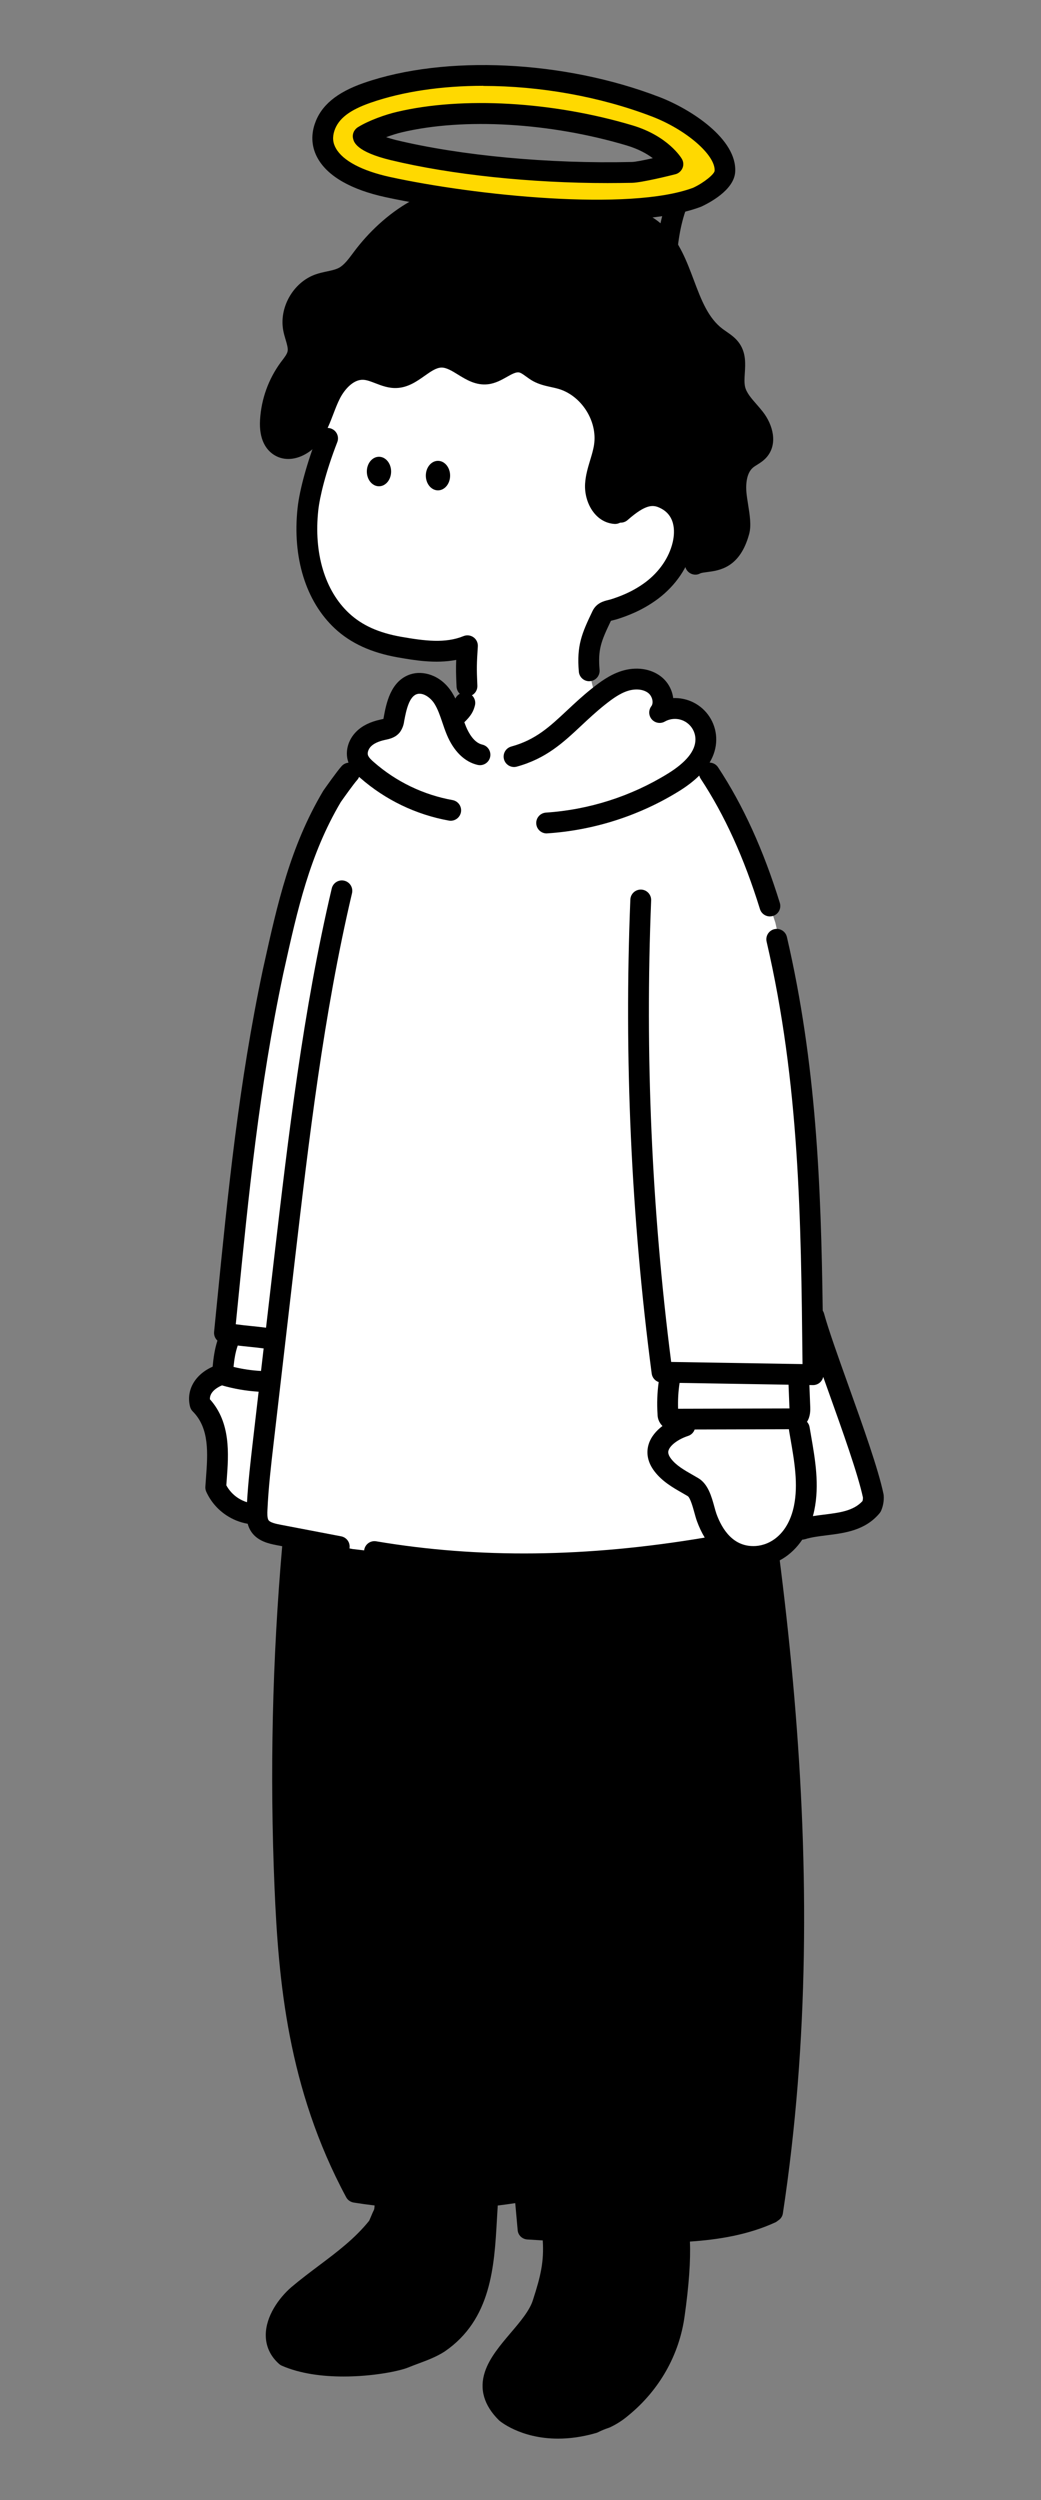 <svg width="250" height="600" viewBox="0 0 250 600" fill="none" xmlns="http://www.w3.org/2000/svg">
<rect x="0" y="0" width="250" height="600" fill="#808080" stroke="none"/>
<g clip-path="url(#clip0_846_13145)">
<path d="M132.733 536.232C133.296 542.255 132.521 546.114 130.379 552.696C127.691 561.494 111.629 569.344 121.629 579.2C122.046 579.6 129.525 585.322 142.462 581.609C143.4 581.134 144.375 580.731 145.379 580.403C146.796 579.741 148.112 578.891 149.287 577.877C156.25 572.196 160.762 564.217 161.941 555.498C162.833 549.15 163.579 541.504 163.046 536.067" fill="black"/>
<path d="M92.5 528.473C92.471 529.433 92.471 530.638 92.054 531.441C91.637 532.244 91.221 533.449 90.804 534.252C85.387 541.078 78.304 545.094 71.637 550.716C67.471 554.33 63.721 561.157 68.721 565.574C78.45 569.834 93.887 567.28 97.054 565.975C99.971 564.771 102.887 563.967 105.387 562.361C117.054 554.33 116.221 539.874 117.137 527.919" fill="black"/>
<path d="M125.991 525.887C126.212 529.02 126.629 531.831 126.629 535.043C140.379 535.846 154.546 536.248 168.296 535.445C174.216 534.971 180.004 533.477 185.379 531.028C191.629 491.273 192.046 450.715 188.296 410.157C188.296 408.953 188.712 407.346 188.296 406.142C187.879 404.134 187.879 402.528 187.462 400.52V396.504C183.296 359.159 177.462 323.018 169.962 286.877C140.796 287.681 112.046 289.287 82.879 290.09C69.987 346.614 65.358 404.599 69.129 462.36C69.058 464.243 69.2 466.127 69.546 467.982C70.329 479.222 72.146 490.377 74.962 501.312C75.796 504.123 76.629 507.335 77.879 510.146C79.962 515.367 82.879 520.587 84.962 525.807C92.879 527.815 101.212 528.217 109.546 527.815C114.129 527.413 119.129 527.413 123.912 526.285L125.991 525.887Z" fill="black"/>
<path fill-rule="evenodd" clip-rule="evenodd" d="M167.662 287.303C182.92 365.005 195.345 448.085 183.235 529.381C174.909 532.957 165.149 533.372 156.616 533.469C147.483 533.565 138.246 533.34 129.125 532.802C128.3 523.594 127.425 514.31 126.575 505.311C122.796 465.275 118.891 423.878 119.075 383.292C119.146 369.017 117.625 354.918 106.146 348.453C104.954 347.782 103.421 348.168 102.725 349.316C102.025 350.465 102.429 351.943 103.621 352.613C112.912 357.845 114.137 370.438 114.075 383.268C113.891 424.08 117.807 465.589 121.595 505.734L121.885 508.82C122.353 513.806 122.829 518.866 123.297 523.937C111.253 525.816 99.055 525.853 87.008 524.048C73.908 499.099 71.833 474.222 70.925 452.815C68.629 398.443 73.404 343.879 85.116 290.644C85.404 289.343 84.541 288.066 83.191 287.789C81.841 287.512 80.516 288.343 80.229 289.644C68.429 343.273 63.621 398.239 65.929 453.012C66.871 475.246 69.058 501.155 83.141 527.345C83.504 528.02 84.175 528.489 84.95 528.614C86.619 528.881 88.29 529.114 89.963 529.313C89.941 529.74 89.899 530.181 89.812 530.361C89.577 530.818 89.364 531.329 89.155 531.829L89.104 531.951C88.954 532.316 88.795 532.69 88.658 532.983C85.204 537.271 81.013 540.42 76.575 543.752L76.475 543.828C74.348 545.427 72.145 547.083 69.962 548.925C67.008 551.487 63.845 555.844 63.825 560.39C63.812 563.08 64.92 565.485 67.029 567.349C67.22 567.521 67.441 567.662 67.683 567.766C72.112 569.706 77.479 570.364 82.5 570.364C89.546 570.364 95.908 569.067 98.037 568.196C98.854 567.859 99.704 567.542 100.525 567.236L100.551 567.227C102.634 566.45 104.787 565.649 106.77 564.373C106.784 564.363 106.799 564.354 106.814 564.345C106.822 564.34 106.83 564.335 106.837 564.329C117.981 556.659 118.699 543.971 119.332 532.775L119.356 532.356C119.415 531.315 119.471 530.311 119.537 529.322C120.939 529.155 122.34 528.964 123.738 528.748C123.936 530.927 124.132 533.105 124.325 535.276C124.433 536.464 125.416 537.396 126.65 537.476C127.879 537.556 129.111 537.63 130.344 537.698C130.663 542.749 129.874 546.205 127.996 551.973C127.991 551.985 127.987 552.001 127.983 552.013C127.216 554.519 124.9 557.245 122.658 559.88L122.634 559.908C120.141 562.843 117.567 565.874 116.454 569.232C115.079 573.388 116.216 577.312 119.862 580.9C119.921 580.963 124.908 585.272 134.025 585.272C136.721 585.272 139.779 584.894 143.179 583.912C143.333 583.869 143.483 583.809 143.625 583.738C144.446 583.322 145.304 582.966 146.183 582.681C146.279 582.647 146.379 582.613 146.47 582.569C148.087 581.812 149.587 580.844 150.929 579.694C158.37 573.613 163.162 565.132 164.42 555.82C165.453 548.485 165.876 542.499 165.684 537.977C172.547 537.514 179.674 536.364 186.162 533.388C186.415 533.272 186.638 533.12 186.828 532.942C187.446 532.582 187.897 531.969 188.008 531.228C200.516 448.86 187.983 364.885 172.575 286.408C172.321 285.098 171.012 284.243 169.654 284.488C168.296 284.737 167.404 285.994 167.662 287.303ZM114.493 529.818C111.262 530.071 108.025 530.196 104.787 530.196C101.502 530.196 98.219 530.066 94.94 529.807C94.879 530.693 94.728 531.652 94.279 532.517C94.128 532.808 93.952 533.226 93.778 533.641L93.737 533.738L93.686 533.859C93.478 534.359 93.264 534.871 93.029 535.328C92.958 535.465 92.875 535.593 92.779 535.713C88.904 540.597 84.196 544.134 79.641 547.556L79.508 547.656C77.445 549.207 75.314 550.809 73.275 552.531C71.079 554.434 68.833 557.627 68.821 560.414C68.816 561.63 69.246 562.658 70.133 563.546C79.125 567.236 93.508 564.815 96.066 563.763C96.909 563.413 97.744 563.103 98.554 562.801L98.72 562.739C100.629 562.028 102.437 561.353 103.962 560.382C113.125 554.049 113.741 543.09 114.337 532.493C114.386 531.611 114.437 530.712 114.493 529.818ZM135.364 537.944C135.633 543.414 134.697 547.476 132.771 553.398C131.718 556.827 129.083 559.926 126.537 562.922L126.525 562.936C120.875 569.582 118.858 572.975 123.358 577.456C123.812 577.802 130.3 582.5 141.529 579.363C142.462 578.906 143.433 578.509 144.42 578.175C145.579 577.621 146.658 576.914 147.621 576.083C147.629 576.075 147.637 576.068 147.646 576.061C147.654 576.054 147.662 576.047 147.671 576.038C154.171 570.734 158.358 563.329 159.462 555.185C160.441 548.226 160.855 542.42 160.686 538.21C159.326 538.25 157.987 538.272 156.675 538.288C155.262 538.3 153.846 538.308 152.429 538.308C146.75 538.308 141.045 538.187 135.364 537.944Z" fill="black"/>
<g clip-path="url(#clip1_846_13145)">
<path d="M141.404 159.375C141.779 163.583 143.5 173.092 149.904 171.667L150.592 172.708C150.279 179.238 146.971 183.842 141.787 188.612C136.521 193.383 129.804 196.25 122.717 196.754C116.467 197.213 109.821 195.717 105.146 191.525C100.471 187.333 98.013 181.525 101.108 176.546H101.558C102.967 176.587 104.262 175.85 105.454 175.1C106.971 174.142 110.1 170.212 111.037 169.083C112.287 167.462 112.796 161.317 113.437 159.375H141.404Z" fill="white"/>
<path d="M61.421 363.396C59.379 363.329 57.4 362.692 55.7 361.558C54 360.425 52.654 358.842 51.809 356.983C52.225 350.317 53.475 342.4 48.059 336.983C47.225 333.65 49.725 331.15 52.642 330.062L64.342 331.579L61.421 363.396Z" fill="white"/>
<path d="M64.346 331.579C60.642 331.554 56.959 330.992 53.413 329.913C53.663 326.808 53.934 323.621 55.271 320.808L65.575 321.958L64.346 331.579Z" fill="white"/>
<path d="M161.067 329.683C160.408 332.871 160.192 336.129 160.417 339.375C160.408 339.563 160.433 339.75 160.5 339.925C160.567 340.1 160.667 340.263 160.796 340.4C161.058 340.558 161.367 340.629 161.671 340.596L190.004 340.517C190.433 340.55 190.862 340.471 191.254 340.292C192.054 339.838 192.117 338.729 192.087 337.792L191.787 330.113L161.067 329.683Z" fill="white"/>
<path d="M65.863 321.504C61.809 320.733 58.059 320.733 53.892 319.9C56.809 290.733 59.309 262.817 65.559 233.233C68.892 218.233 71.809 204.483 79.725 191.15C79.725 191.15 82.725 186.858 83.892 185.546L86 182.062C85.442 180.433 86.117 178.562 87.338 177.35C88.559 176.137 90.255 175.496 91.921 175.137C92.696 174.971 93.555 174.821 94.05 174.204C94.342 173.775 94.521 173.275 94.575 172.758C95.184 169.367 96.08 165.258 99.359 164.208C102.034 163.35 104.917 165.196 106.442 167.562C107.967 169.929 108.525 172.758 109.6 175.354C110.675 177.95 112.517 180.529 115.263 181.146L120.188 182.687C129.288 180.187 136.263 173.125 143.638 167.237C145.596 165.679 147.655 164.158 150.042 163.408C152.43 162.658 155.225 162.787 157.205 164.321C159.184 165.854 159.938 168.987 158.421 170.987C159.559 170.342 160.846 170.008 162.155 170.021C163.463 170.033 164.742 170.387 165.867 171.054C166.992 171.721 167.921 172.671 168.563 173.808C169.205 174.946 169.534 176.237 169.517 177.542L170.35 185.542C176.8 195.329 181.384 206.163 184.884 217.454L186.209 221.458C193.33 252.113 194.609 283.729 195.08 315.254L195.496 315.933C198.063 325.325 207.646 349.075 209.73 359.075C209.796 359.929 209.655 360.788 209.313 361.575C205.146 366.575 198.063 365.325 192.584 367.025L173.221 370.879C145.509 375.85 117.696 377.067 89.934 372.383L84.696 371.771L66.78 368.342C65.163 368.033 63.388 367.621 62.442 366.258C61.659 365.142 61.663 363.671 61.721 362.308C61.959 356.892 62.584 351.517 63.209 346.137L66.063 321.529L65.863 321.504Z" fill="white"/>
<path d="M164.467 341.042C160.45 342.338 155.754 347.162 159.15 351.612C161.017 354.067 163.838 355.388 166.425 356.929C168.417 358.113 168.946 362.112 169.717 364.229C171.667 369.567 175.454 373.958 181.667 373.542C187.983 373.125 191.913 367.746 193.113 361.946C194.413 355.654 192.196 347.396 191.15 341.175L164.467 341.042Z" fill="white"/>
<path d="M128.783 197.683C128.871 199.008 129.971 200.021 131.275 200.021C131.333 200.021 131.388 200.021 131.438 200.008C142.583 199.279 153.496 195.788 163 189.921C164.963 188.711 166.608 187.447 167.933 186.13C168 186.397 168.112 186.657 168.271 186.9C174.037 195.65 178.692 205.883 182.504 218.179C182.838 219.254 183.825 219.942 184.892 219.942C185.138 219.942 185.388 219.904 185.629 219.829C186.95 219.421 187.688 218.021 187.279 216.7C183.325 203.946 178.475 193.3 172.446 184.15C171.976 183.435 171.202 183.041 170.407 183.026C171.448 181.285 171.984 179.47 172.008 177.587C172.029 175.842 171.587 174.117 170.733 172.596C169.879 171.075 168.633 169.8 167.129 168.912C165.629 168.025 163.912 167.55 162.167 167.533C162 167.533 161.837 167.533 161.671 167.542C161.429 165.583 160.417 163.667 158.725 162.358C156.262 160.45 152.729 159.954 149.283 161.037C146.446 161.929 144.075 163.7 142.071 165.296C139.873 167.049 138.032 168.77 136.253 170.435L136.183 170.5C131.969 174.444 128.64 177.559 122.787 179.167C121.454 179.533 120.671 180.908 121.037 182.242C121.404 183.575 122.783 184.358 124.112 183.992C131.158 182.058 135.262 178.217 139.604 174.15L139.672 174.087C141.38 172.49 143.148 170.837 145.187 169.208C146.912 167.837 148.763 166.442 150.783 165.808C152.642 165.225 154.512 165.417 155.667 166.312C156.654 167.079 157.033 168.683 156.421 169.492C155.704 170.437 155.75 171.758 156.533 172.65C157.317 173.542 158.617 173.762 159.65 173.179C160.392 172.758 161.233 172.537 162.083 172.537H162.125C162.992 172.542 163.846 172.779 164.592 173.221C165.337 173.662 165.954 174.292 166.379 175.05C166.804 175.808 167.025 176.662 167.012 177.529C166.979 180.242 164.746 182.979 160.379 185.671C151.567 191.113 141.446 194.346 131.113 195.025C129.738 195.117 128.692 196.304 128.783 197.683Z" fill="black"/>
<path fill-rule="evenodd" clip-rule="evenodd" d="M81.475 373.675C81.321 373.675 81.162 373.658 81.004 373.629L66.321 370.817C64.679 370.488 61.975 369.942 60.408 367.717C59.957 367.073 59.668 366.394 59.488 365.706C57.646 365.387 55.885 364.686 54.317 363.637C52.229 362.246 50.575 360.304 49.538 358.021C49.367 357.646 49.292 357.238 49.317 356.829C49.356 356.174 49.407 355.504 49.458 354.826L49.467 354.712C49.9 348.858 50.346 342.804 46.296 338.75C45.975 338.429 45.75 338.029 45.638 337.587C44.653 333.651 46.822 329.879 51.066 328.005C51.256 325.974 51.541 323.83 52.218 321.746C51.653 321.229 51.335 320.462 51.416 319.65C51.598 317.844 51.776 316.041 51.954 314.242L52.082 312.951C54.778 285.806 57.325 260.161 63.125 232.713L63.396 231.492C66.625 216.937 69.679 203.192 77.588 189.867C77.621 189.812 77.654 189.762 77.688 189.712L77.733 189.647C78.212 188.967 80.854 185.207 82.037 183.879C82.481 183.378 83.082 183.099 83.7 183.048C83.679 182.991 83.658 182.933 83.638 182.875C82.8 180.437 83.562 177.575 85.579 175.575C86.992 174.175 88.892 173.233 91.4 172.692L91.546 172.658C91.708 172.625 91.925 172.579 92.088 172.533C92.088 172.527 92.09 172.517 92.09 172.517C92.09 172.517 92.092 172.506 92.092 172.5C92.1 172.433 92.108 172.371 92.121 172.308L92.123 172.297C92.731 168.958 93.747 163.386 98.6 161.825C101.492 160.9 105.837 161.887 108.567 166.229C108.862 166.698 109.123 167.174 109.361 167.655C109.854 166.581 111.06 165.976 112.246 166.279C113.583 166.617 114.396 167.979 114.054 169.317C113.677 170.813 113.074 171.814 111.512 173.343C111.642 173.7 111.776 174.049 111.917 174.392C112.504 175.804 113.792 178.246 115.817 178.704C117.162 179.008 118.008 180.346 117.708 181.692C117.404 183.037 116.067 183.883 114.721 183.583C111.587 182.879 108.95 180.296 107.296 176.312C106.888 175.329 106.55 174.342 106.229 173.383L106.214 173.337C105.661 171.713 105.138 170.175 104.329 168.892C103.392 167.4 101.562 166.129 100.125 166.587C98.3 167.175 97.579 170.254 97.054 173.121C96.946 174.008 96.625 174.862 96.125 175.604C96.088 175.658 96.046 175.712 96.004 175.767C94.983 177.038 93.551 177.344 92.597 177.548L92.588 177.55L92.454 177.579C90.933 177.908 89.808 178.425 89.104 179.121C88.483 179.737 88.167 180.654 88.371 181.25C88.562 181.808 89.196 182.408 89.787 182.917C95.154 187.617 101.683 190.763 108.683 192.021C110.042 192.267 110.946 193.567 110.7 194.925C110.475 196.133 109.421 196.983 108.237 196.983C108.092 196.983 107.942 196.971 107.792 196.942C99.9 195.521 92.537 191.975 86.504 186.692C86.415 186.614 86.324 186.535 86.233 186.454C86.128 186.723 85.974 186.977 85.771 187.204C84.912 188.167 82.692 191.283 81.838 192.5C74.371 205.113 71.408 218.45 68.275 232.575L68.008 233.771C62.264 260.955 59.731 286.495 57.048 313.537L57.046 313.558C56.904 314.975 56.763 316.396 56.621 317.821C57.867 317.996 59.1 318.125 60.379 318.254L60.447 318.261C61.571 318.376 62.717 318.493 63.89 318.651L65.798 302.203C69.227 272.854 72.772 242.505 79.671 213.225C79.987 211.883 81.333 211.046 82.679 211.367C84.021 211.683 84.854 213.029 84.537 214.375C77.703 243.385 74.175 273.596 70.761 302.815L65.698 346.476C65.09 351.715 64.462 357.128 64.225 362.446C64.196 363.108 64.142 364.35 64.496 364.85C64.912 365.442 66.396 365.742 67.279 365.917L81.938 368.721C83.292 368.979 84.183 370.292 83.921 371.646C83.7 372.842 82.654 373.675 81.475 373.675ZM50.408 335.821C50.333 333.917 52.469 332.839 53.301 332.491C56.177 333.317 59.128 333.827 62.109 334.009L60.716 346.021C60.168 350.759 59.603 355.64 59.32 360.533C58.535 360.293 57.786 359.939 57.096 359.479C55.95 358.713 55.008 357.683 54.354 356.475C54.373 356.181 54.395 355.887 54.416 355.591C54.429 355.423 54.442 355.25 54.454 355.079L54.455 355.072C54.905 348.974 55.461 341.435 50.408 335.821ZM63.314 323.62L62.686 329.034C60.46 328.915 58.249 328.588 56.083 328.058C56.261 326.28 56.527 324.521 57.099 322.928C58.041 323.043 58.963 323.137 59.871 323.229L60.063 323.249C61.169 323.363 62.242 323.474 63.314 323.62Z" fill="black"/>
<path fill-rule="evenodd" clip-rule="evenodd" d="M89.517 374.842C101.317 376.833 113.367 377.829 125.821 377.829C140.91 377.829 156.591 376.362 173.1 373.432C175.34 375.156 177.976 376.067 180.88 376.067C181.192 376.067 181.513 376.058 181.834 376.033C186.251 375.743 190.092 373.342 192.665 369.515C192.884 369.508 193.104 369.471 193.325 369.408C194.879 368.925 196.663 368.7 198.546 368.467C202.875 367.929 207.779 367.317 211.234 363.171C211.388 362.988 211.513 362.783 211.609 362.562C212.104 361.408 212.317 360.133 212.221 358.879C212.213 358.771 212.196 358.667 212.175 358.563C210.934 352.605 207.28 342.391 203.748 332.513L203.746 332.508C201.284 325.633 198.963 319.138 197.904 315.271C197.833 315.009 197.723 314.768 197.581 314.553C197.17 284.426 196.065 255.433 188.975 224.871C188.663 223.525 187.321 222.688 185.975 223C184.63 223.313 183.792 224.654 184.105 226C192.016 260.113 192.359 292.477 192.721 326.74V326.75L192.73 327.383L161.184 326.867C156.496 290.242 154.88 252.988 156.375 216.1C156.434 214.721 155.359 213.554 153.98 213.5C152.6 213.45 151.434 214.517 151.38 215.896C149.842 253.783 151.567 292.058 156.505 329.654C156.632 330.621 157.302 331.4 158.184 331.698C157.832 334.258 157.74 336.85 157.913 339.433C157.913 339.9 157.992 340.358 158.154 340.796C158.342 341.296 158.621 341.746 158.988 342.129C159.022 342.166 159.059 342.202 159.095 342.236C157.585 343.378 156.335 344.838 155.784 346.596C155.309 348.117 155.163 350.483 157.163 353.108C159.013 355.542 161.567 357.004 163.821 358.292C164.267 358.546 164.709 358.8 165.15 359.063C165.767 359.427 166.441 361.883 166.736 362.957L166.742 362.979C166.946 363.729 167.142 364.438 167.371 365.071C167.9 366.523 168.527 367.843 169.244 369.025C140.859 373.786 115.015 374.074 90.346 369.913C88.984 369.679 87.696 370.6 87.467 371.963C87.238 373.321 88.154 374.613 89.517 374.842ZM166.825 343.078C166.575 343.792 166.006 344.385 165.23 344.633C162.913 345.383 160.946 346.838 160.555 348.092C160.48 348.329 160.284 348.958 161.138 350.079C162.375 351.703 164.281 352.795 166.297 353.948L166.3 353.95L166.641 354.145C166.997 354.35 167.354 354.554 167.705 354.763C170.055 356.156 170.889 359.198 171.56 361.643L171.563 361.654C171.738 362.3 171.909 362.913 172.067 363.354C173.417 367.058 176.142 371.388 181.5 371.042C185.021 370.808 189.271 368.162 190.667 361.433C191.737 356.26 190.769 350.692 189.833 345.302L189.78 345C189.684 344.446 189.589 343.894 189.496 343.342C189.478 343.232 189.466 343.122 189.463 343.014L166.825 343.078ZM193.802 341.235C194.118 341.58 194.342 342.017 194.425 342.513C194.534 343.15 194.642 343.788 194.755 344.429L194.758 344.45C195.774 350.298 196.824 356.345 195.563 362.45C195.463 362.934 195.348 363.408 195.22 363.873C196.124 363.728 197.029 363.615 197.921 363.504C201.671 363.037 204.934 362.629 207.125 360.267C207.209 359.988 207.246 359.692 207.238 359.4C206.027 353.751 202.324 343.395 199.049 334.235L198.918 333.868L198.912 333.853C198.502 332.705 198.095 331.568 197.698 330.452C197.597 330.92 197.362 331.353 197.017 331.696C196.555 332.163 195.917 332.425 195.259 332.425H195.217L194.377 332.411L194.584 337.692C194.605 338.341 194.653 339.938 193.802 341.235ZM189.371 332.329L163.207 331.899C162.894 333.95 162.775 336.026 162.85 338.1L189.592 338.025C189.592 337.996 189.592 337.964 189.591 337.932C189.59 337.913 189.589 337.894 189.588 337.875L189.371 332.329Z" fill="black"/>
</g>
<path d="M147.704 123.258C144.584 123.029 142.809 119.362 143 116.246C143.192 113.129 144.667 110.221 145.129 107.129C146.192 100.192 141.467 92.829 134.713 90.908C132.867 90.383 130.888 90.213 129.209 89.283C127.809 88.504 126.642 87.2 125.071 86.925C122.175 86.392 119.792 89.425 116.863 89.75C112.975 90.167 109.971 85.713 106.059 85.721C102.017 85.721 99.221 90.438 95.188 90.629C92.484 90.758 90.067 88.792 87.363 88.658C83.867 88.492 80.963 91.421 79.379 94.542C77.796 97.662 77.013 101.187 75.063 104.096C73.279 106.754 69.554 108.804 66.954 106.938C65.159 105.654 64.813 103.137 64.942 100.937C65.204 96.425 66.767 92.083 69.438 88.438C70.271 87.329 71.196 86.237 71.496 84.896C71.913 82.921 70.896 80.958 70.496 78.975C69.617 74.6 72.325 69.783 76.521 68.258C78.504 67.542 80.721 67.487 82.579 66.492C84.438 65.496 85.754 63.608 87.046 61.883C93.884 52.75 104.838 45.275 116.063 47.3C122.95 48.55 128.979 53.188 137.546 54.8C143.509 50.371 152.696 51.05 157.913 56.354C164.65 63.171 164.388 75.254 172.079 80.987C173.304 81.904 174.729 82.654 175.567 83.929C177.346 86.638 175.742 90.317 176.504 93.471C177.171 96.208 179.496 98.158 181.225 100.383C182.954 102.608 184.063 105.979 182.217 108.108C181.413 109.033 180.217 109.504 179.271 110.279C176.946 112.179 176.484 115.562 176.771 118.55C177.059 121.537 178.092 125.333 177.5 127.5C175.121 136.304 169.617 134.058 167.004 135.417" fill="black"/>
<path d="M79.166 104.583C76.666 108.333 76.25 112.917 75 117.5C75 118.817 69.933 136.6 81.666 148.333C85.833 152.5 91.25 154.167 96.875 155.417C101.92 156.196 107.433 156.979 112.291 155C112.012 159.337 111.97 162.433 112.17 166.775L141.458 163.75C140.979 158.05 142.116 152.921 144.595 147.762C145.154 146.596 146.366 146.608 147.562 146.229C148.62 145.896 149.671 145.512 150.696 145.079C152.783 144.212 154.754 143.092 156.57 141.746C160.162 139.033 162.958 135.225 164.012 130.808C164.966 126.804 164.295 122.037 159.825 119.783C156.691 118.2 153.879 118.762 149.1 122.962L147.691 123.262C144.57 123.033 142.796 119.367 142.987 116.25C143.179 113.133 144.654 110.225 145.116 107.133C146.179 100.196 141.454 92.833 134.7 90.912C132.854 90.388 130.875 90.217 129.195 89.287C127.795 88.508 126.629 87.204 125.058 86.929C122.162 86.396 119.779 89.429 116.85 89.754C112.962 90.171 109.958 85.717 106.045 85.725C102.004 85.725 99.208 90.442 95.175 90.633C92.47 90.763 90.054 88.796 87.35 88.662C83.854 88.496 80.95 91.425 79.366 94.546C77.783 97.667 77 101.192 75.05 104.1" fill="white"/>
<path d="M167.004 137.917C166.1 137.917 165.229 137.425 164.783 136.571C164.146 135.346 164.625 133.838 165.85 133.2C166.917 132.646 168.067 132.496 169.179 132.354C171.737 132.025 173.758 131.767 175.087 126.846C175.354 125.867 175 123.663 174.717 121.896C174.55 120.863 174.379 119.796 174.283 118.792C173.842 114.213 175.05 110.5 177.692 108.346C178.187 107.938 178.7 107.617 179.154 107.338C179.637 107.033 180.096 106.75 180.333 106.471C181.142 105.538 180.421 103.421 179.254 101.921C178.846 101.396 178.387 100.871 177.904 100.317C176.408 98.612 174.717 96.679 174.079 94.062C173.675 92.388 173.779 90.721 173.875 89.246C173.979 87.608 174.067 86.196 173.483 85.304C173.121 84.754 172.383 84.246 171.6 83.708C171.258 83.475 170.917 83.237 170.587 82.992C165.887 79.487 163.879 74.15 161.937 68.987C160.375 64.829 158.896 60.904 156.142 58.112C151.825 53.725 143.996 53.129 139.046 56.808C138.487 57.225 137.779 57.388 137.092 57.258C132.321 56.358 128.258 54.567 124.679 52.983C121.558 51.604 118.612 50.304 115.625 49.758C108.658 48.5 98.012 51.417 89.054 63.379L88.771 63.758C87.462 65.517 85.979 67.504 83.767 68.692C82.362 69.446 80.883 69.763 79.575 70.037C78.783 70.208 78.033 70.367 77.375 70.604C74.342 71.704 72.317 75.312 72.95 78.479C73.05 78.967 73.204 79.496 73.371 80.054C73.837 81.629 74.367 83.408 73.946 85.408C73.554 87.162 72.579 88.442 71.717 89.571L71.442 89.933C69.067 93.175 67.679 97.033 67.442 101.075C67.329 102.983 67.683 104.375 68.412 104.896C68.625 105.05 68.979 105.233 69.65 105.113C70.804 104.904 72.179 103.913 72.992 102.696C73.996 101.2 74.671 99.433 75.387 97.562C75.912 96.196 76.454 94.783 77.154 93.404C79.008 89.75 82.7 85.925 87.487 86.154C89.158 86.237 90.637 86.808 91.937 87.308C93.133 87.771 94.158 88.171 95.075 88.125C96.329 88.067 97.671 87.121 99.096 86.117C101.029 84.754 103.217 83.213 106.067 83.213H106.083C108.662 83.213 110.75 84.496 112.592 85.629C114.117 86.567 115.433 87.379 116.604 87.254C117.375 87.167 118.296 86.65 119.275 86.1C120.942 85.162 123.017 83.996 125.533 84.458C127.112 84.733 128.325 85.617 129.3 86.325C129.704 86.617 130.083 86.896 130.433 87.092C131.254 87.546 132.329 87.779 133.471 88.029C134.096 88.167 134.746 88.308 135.404 88.496C143.392 90.767 148.867 99.292 147.608 107.5C147.379 109.038 146.942 110.479 146.521 111.875C146.042 113.454 145.592 114.946 145.504 116.392C145.387 118.321 146.404 120.646 147.896 120.758C149.271 120.858 150.308 122.058 150.204 123.433C150.104 124.808 148.904 125.846 147.529 125.742C142.85 125.4 140.242 120.463 140.512 116.083C140.637 114.054 141.196 112.208 141.733 110.425C142.121 109.146 142.483 107.938 142.662 106.75C143.537 101.038 139.587 94.883 134.033 93.304C133.521 93.158 132.975 93.037 132.4 92.912C131.025 92.612 129.471 92.271 128.004 91.463C127.383 91.117 126.837 90.721 126.354 90.371C125.712 89.904 125.104 89.463 124.646 89.383C123.892 89.246 122.887 89.808 121.725 90.463C120.417 91.2 118.937 92.033 117.142 92.229C114.267 92.537 111.983 91.133 109.967 89.892C108.567 89.029 107.242 88.217 106.071 88.217H106.067C104.796 88.217 103.487 89.138 101.971 90.208C100.117 91.513 98.017 92.996 95.308 93.121C93.346 93.217 91.637 92.554 90.133 91.975C89.092 91.571 88.104 91.192 87.242 91.15C84.837 91.033 82.704 93.513 81.612 95.667C81.029 96.817 80.558 98.046 80.058 99.354C79.275 101.4 78.462 103.517 77.146 105.483C75.562 107.842 73.033 109.583 70.537 110.033C68.683 110.367 66.942 109.996 65.5 108.963C63.958 107.858 62.171 105.542 62.45 100.783C62.742 95.779 64.462 90.996 67.425 86.954L67.742 86.537C68.346 85.746 68.917 85 69.062 84.342C69.217 83.612 68.921 82.621 68.579 81.471C68.387 80.829 68.192 80.171 68.05 79.458C66.937 73.912 70.354 67.829 75.671 65.896C76.654 65.542 77.608 65.338 78.529 65.142C79.604 64.912 80.621 64.696 81.404 64.275C82.633 63.617 83.712 62.167 84.758 60.763L85.05 60.371C91.817 51.333 103.633 42.504 116.512 44.825C120.087 45.475 123.296 46.892 126.696 48.396C129.912 49.817 133.229 51.283 137.012 52.125C143.962 47.688 153.9 48.692 159.7 54.587C163.2 58.129 164.937 62.746 166.617 67.213C168.383 71.908 170.05 76.342 173.579 78.971C173.858 79.179 174.146 79.375 174.433 79.575C175.525 80.325 176.762 81.175 177.662 82.546C179.167 84.833 179.008 87.342 178.867 89.55C178.787 90.779 178.717 91.938 178.942 92.871C179.287 94.292 180.442 95.608 181.667 97.008C182.179 97.592 182.704 98.196 183.204 98.838C185.642 101.971 186.867 106.558 184.112 109.733C183.379 110.575 182.546 111.096 181.808 111.558C181.45 111.783 181.112 111.992 180.862 112.2C179.037 113.692 179.137 116.963 179.267 118.296C179.35 119.146 179.5 120.092 179.658 121.088C180.054 123.567 180.467 126.129 179.917 128.142C177.717 136.288 172.771 136.917 169.817 137.296C169.171 137.379 168.437 137.471 168.158 137.617C167.787 137.825 167.396 137.917 167.004 137.917Z" fill="black"/>
<path d="M141.496 163.496C140.213 163.496 139.117 162.508 139.009 161.204C138.479 154.929 139.7 152.054 142.292 146.658C143.242 144.687 145.038 144.254 146.113 143.996C146.346 143.938 146.567 143.887 146.759 143.825C147.75 143.512 148.729 143.154 149.675 142.754C151.588 141.962 153.384 140.942 155.034 139.717C158.359 137.204 160.675 133.821 161.534 130.208C161.975 128.387 162.575 123.962 158.671 121.992C156.967 121.129 155.296 120.792 150.717 124.817C149.679 125.729 148.1 125.625 147.188 124.587C146.275 123.55 146.379 121.971 147.417 121.058C153.992 115.279 157.796 115.946 160.921 117.525C165.771 119.975 167.867 125.279 166.392 131.371C165.267 136.104 162.296 140.492 158.029 143.712C156.038 145.192 153.879 146.417 151.604 147.358C150.525 147.812 149.396 148.229 148.259 148.583C147.913 148.692 147.579 148.775 147.288 148.846C147.104 148.892 146.867 148.946 146.713 148.996C144.317 153.996 143.575 155.875 143.992 160.775C144.109 162.15 143.088 163.362 141.713 163.475C141.638 163.492 141.567 163.496 141.496 163.496Z" fill="black"/>
<path d="M112.137 167.183C110.808 167.183 109.704 166.138 109.642 164.796C109.508 161.863 109.479 160.388 109.562 158.375C104.554 159.342 99.454 158.454 95.521 157.767C89.167 156.646 84.229 154.383 80.425 150.846C73.433 144.333 70.171 133.775 71.471 121.871C71.958 117.458 73.775 110.892 76.337 104.304C76.837 103.017 78.287 102.379 79.575 102.879C80.862 103.379 81.5 104.829 81 106.117C78.158 113.425 76.783 119.329 76.442 122.417C75.312 132.729 78.004 141.758 83.833 147.183C86.95 150.083 90.937 151.879 96.383 152.838C101.95 153.808 106.917 154.462 111.312 152.667C112.108 152.342 113.017 152.45 113.717 152.95C114.417 153.45 114.808 154.279 114.754 155.138C114.487 159.329 114.442 160.254 114.642 164.554C114.704 165.933 113.637 167.104 112.258 167.167C112.217 167.183 112.179 167.183 112.137 167.183Z" fill="black"/>
<path d="M91.012 116.708C92.623 116.708 93.929 115.123 93.929 113.167C93.929 111.211 92.623 109.625 91.012 109.625C89.401 109.625 88.096 111.211 88.096 113.167C88.096 115.123 89.401 116.708 91.012 116.708Z" fill="black"/>
<path d="M105.179 117.687C106.79 117.687 108.096 116.102 108.096 114.146C108.096 112.19 106.79 110.604 105.179 110.604C103.569 110.604 102.263 112.19 102.263 114.146C102.263 116.102 103.569 117.687 105.179 117.687Z" fill="black"/>
<path d="M161.006 93.474C159.724 93.474 158.662 92.505 158.537 91.224C157.818 84.286 157.443 77.255 157.349 70.286C157.224 60.255 157.912 49.786 163.693 41.286C164.474 40.161 166.037 39.849 167.162 40.63C168.318 41.411 168.599 42.974 167.818 44.099C162.818 51.474 162.224 61.036 162.349 70.255C162.443 77.067 162.818 83.942 163.506 90.724C163.631 92.099 162.631 93.317 161.287 93.474C161.193 93.474 161.131 93.474 161.037 93.474H161.006Z" fill="black"/>
<path d="M157.468 25.593C135.218 17.062 107.28 15.625 88.187 22.281C82.468 24.25 79.187 26.812 77.937 30.562C75.906 36.562 80.781 42.187 93.062 44.875C110.687 48.718 150.312 53.75 167.312 47.343C167.312 47.343 173.905 44.312 174.093 41.093C174.437 35.187 165.218 28.562 157.468 25.593ZM151.78 41.343C133.874 41.781 111.749 40.156 94.468 36C93.031 35.656 87.593 34.125 87.249 32.687C89.531 31.25 93.343 29.875 95.968 29.281C110.687 25.781 131.905 26.718 151.218 32.5C158.937 34.812 161.624 39.406 161.624 39.406C161.624 39.406 153.968 41.343 151.78 41.375V41.343Z" fill="#FFD900"/>
<path d="M143.277 52.875C124.84 52.875 103.59 49.719 92.558 47.313C84.371 45.532 78.777 42.344 76.34 38.063C74.871 35.5 74.621 32.625 75.59 29.75C77.09 25.313 80.84 22.188 87.371 19.907C106.902 13.125 135.433 14.469 158.34 23.282C165.933 26.188 177.027 33.375 176.558 41.25C176.308 45.657 170.183 48.782 168.34 49.625C162.058 52 153.027 52.875 143.246 52.875H143.277ZM116.058 20.594C106.183 20.594 96.808 21.938 88.996 24.657C83.965 26.407 81.277 28.469 80.308 31.375C79.808 32.907 79.902 34.282 80.683 35.625C82.371 38.594 86.965 41 93.621 42.469C113.965 46.907 151.183 50.782 166.465 45.063C169.09 43.844 171.558 41.782 171.621 41C171.84 37.219 164.808 31.125 156.59 27.969C143.965 23.125 129.558 20.625 116.09 20.625L116.058 20.594ZM145.933 43.938C127.496 43.938 108.402 41.938 93.871 38.438C85.59 36.438 84.996 34.094 84.808 33.313C84.527 32.25 84.996 31.157 85.902 30.563C88.527 28.907 92.652 27.469 95.371 26.844C111.09 23.125 132.746 24.375 151.902 30.094C160.465 32.657 163.621 37.907 163.746 38.125C164.152 38.813 164.215 39.625 163.902 40.344C163.59 41.063 162.965 41.625 162.215 41.813C160.902 42.157 154.152 43.813 151.84 43.875C149.871 43.907 147.902 43.938 145.933 43.938ZM92.683 32.907C93.465 33.157 94.277 33.407 95.027 33.594C110.715 37.375 131.902 39.344 151.715 38.875C152.496 38.875 154.558 38.469 156.777 37.969C155.371 36.907 153.308 35.75 150.496 34.907C132.121 29.438 111.433 28.219 96.527 31.75C95.433 32 94.058 32.438 92.683 32.938V32.907Z" fill="black"/>
</g>
<defs>
<clipPath id="clip0_846_13145">
<rect width="250" height="600" fill="white"/>
</clipPath>
<clipPath id="clip1_846_13145">
<rect width="250" height="250" fill="white" transform="translate(0 159.375)"/>
</clipPath>
</defs>
</svg>
